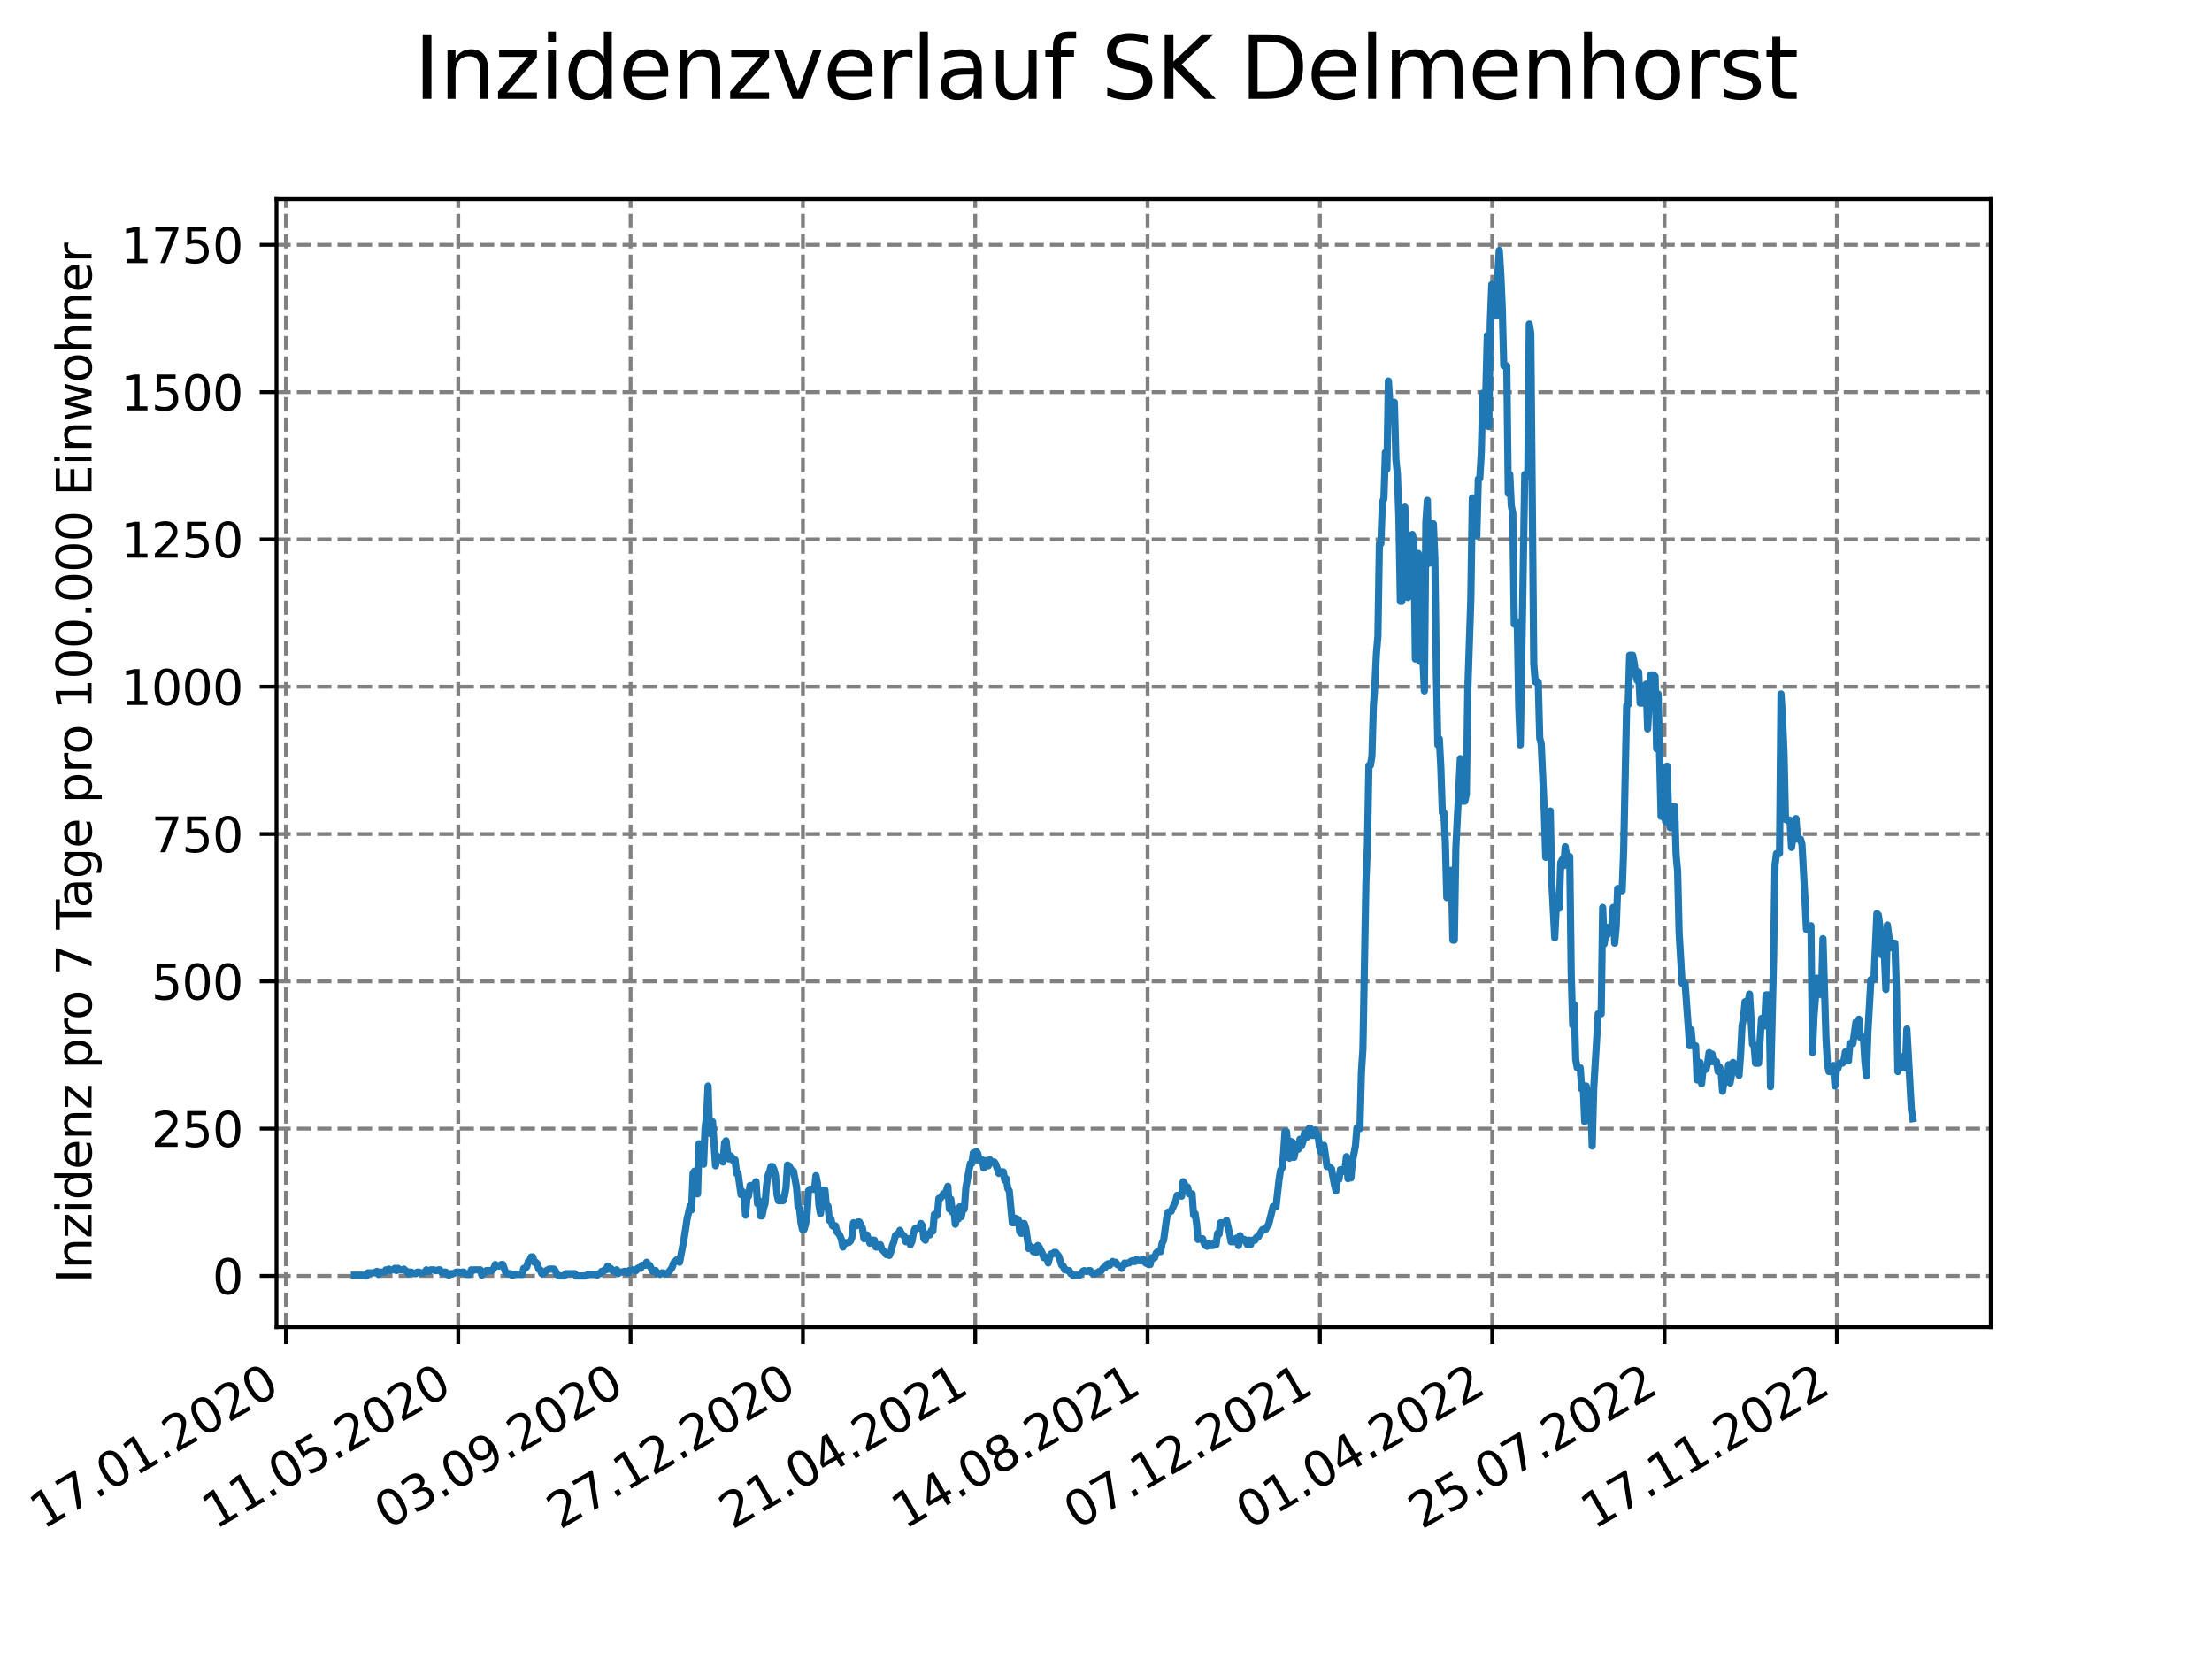 <?xml version="1.0" encoding="utf-8" standalone="no"?>
<!DOCTYPE svg PUBLIC "-//W3C//DTD SVG 1.1//EN"
  "http://www.w3.org/Graphics/SVG/1.1/DTD/svg11.dtd">
<svg xmlns:xlink="http://www.w3.org/1999/xlink" width="460.8pt" height="345.6pt" viewBox="0 0 460.8 345.6" xmlns="http://www.w3.org/2000/svg" version="1.1">
 <defs>
  <style type="text/css">*{stroke-linejoin: round; stroke-linecap: butt}</style>
 </defs>
 <g id="figure_1">
  <g id="patch_1">
   <path d="M 0 345.6 
L 460.8 345.6 
L 460.8 0 
L 0 0 
z
" style="fill: #ffffff"/>
  </g>
  <g id="axes_1">
   <g id="patch_2">
    <path d="M 57.6 276.48 
L 414.72 276.48 
L 414.72 41.472 
L 57.6 41.472 
z
" style="fill: #ffffff"/>
   </g>
   <g id="matplotlib.axis_1">
    <g id="xtick_1">
     <g id="line2d_1">
      <path d="M 59.564 276.48 
L 59.564 41.472 
" clip-path="url(#p2586e9c388)" style="fill: none; stroke-dasharray: 2.96,1.28; stroke-dashoffset: 0; stroke: #808080; stroke-width: 0.8"/>
     </g>
     <g id="line2d_2">
      <defs>
       <path id="me56060c964" d="M 0 0 
L 0 3.5 
" style="stroke: #000000; stroke-width: 0.8"/>
      </defs>
      <g>
       <use xlink:href="#me56060c964" x="59.564" y="276.48" style="stroke: #000000; stroke-width: 0.8"/>
      </g>
     </g>
     <g id="text_1">
      <!-- 17.01.2020 -->
      <g transform="translate(8.939 318.689) rotate(-30) scale(0.1 -0.1)">
       <defs>
        <path id="DejaVuSans-31" d="M 794 531 
L 1825 531 
L 1825 4091 
L 703 3866 
L 703 4441 
L 1819 4666 
L 2450 4666 
L 2450 531 
L 3481 531 
L 3481 0 
L 794 0 
L 794 531 
z
" transform="scale(0.016)"/>
        <path id="DejaVuSans-37" d="M 525 4666 
L 3525 4666 
L 3525 4397 
L 1831 0 
L 1172 0 
L 2766 4134 
L 525 4134 
L 525 4666 
z
" transform="scale(0.016)"/>
        <path id="DejaVuSans-2e" d="M 684 794 
L 1344 794 
L 1344 0 
L 684 0 
L 684 794 
z
" transform="scale(0.016)"/>
        <path id="DejaVuSans-30" d="M 2034 4250 
Q 1547 4250 1301 3770 
Q 1056 3291 1056 2328 
Q 1056 1369 1301 889 
Q 1547 409 2034 409 
Q 2525 409 2770 889 
Q 3016 1369 3016 2328 
Q 3016 3291 2770 3770 
Q 2525 4250 2034 4250 
z
M 2034 4750 
Q 2819 4750 3233 4129 
Q 3647 3509 3647 2328 
Q 3647 1150 3233 529 
Q 2819 -91 2034 -91 
Q 1250 -91 836 529 
Q 422 1150 422 2328 
Q 422 3509 836 4129 
Q 1250 4750 2034 4750 
z
" transform="scale(0.016)"/>
        <path id="DejaVuSans-32" d="M 1228 531 
L 3431 531 
L 3431 0 
L 469 0 
L 469 531 
Q 828 903 1448 1529 
Q 2069 2156 2228 2338 
Q 2531 2678 2651 2914 
Q 2772 3150 2772 3378 
Q 2772 3750 2511 3984 
Q 2250 4219 1831 4219 
Q 1534 4219 1204 4116 
Q 875 4013 500 3803 
L 500 4441 
Q 881 4594 1212 4672 
Q 1544 4750 1819 4750 
Q 2544 4750 2975 4387 
Q 3406 4025 3406 3419 
Q 3406 3131 3298 2873 
Q 3191 2616 2906 2266 
Q 2828 2175 2409 1742 
Q 1991 1309 1228 531 
z
" transform="scale(0.016)"/>
       </defs>
       <use xlink:href="#DejaVuSans-31"/>
       <use xlink:href="#DejaVuSans-37" x="63.623"/>
       <use xlink:href="#DejaVuSans-2e" x="127.246"/>
       <use xlink:href="#DejaVuSans-30" x="159.033"/>
       <use xlink:href="#DejaVuSans-31" x="222.656"/>
       <use xlink:href="#DejaVuSans-2e" x="286.279"/>
       <use xlink:href="#DejaVuSans-32" x="318.066"/>
       <use xlink:href="#DejaVuSans-30" x="381.689"/>
       <use xlink:href="#DejaVuSans-32" x="445.312"/>
       <use xlink:href="#DejaVuSans-30" x="508.936"/>
      </g>
     </g>
    </g>
    <g id="xtick_2">
     <g id="line2d_3">
      <path d="M 95.463 276.48 
L 95.463 41.472 
" clip-path="url(#p2586e9c388)" style="fill: none; stroke-dasharray: 2.96,1.28; stroke-dashoffset: 0; stroke: #808080; stroke-width: 0.8"/>
     </g>
     <g id="line2d_4">
      <g>
       <use xlink:href="#me56060c964" x="95.463" y="276.48" style="stroke: #000000; stroke-width: 0.8"/>
      </g>
     </g>
     <g id="text_2">
      <!-- 11.05.2020 -->
      <g transform="translate(44.838 318.689) rotate(-30) scale(0.1 -0.1)">
       <defs>
        <path id="DejaVuSans-35" d="M 691 4666 
L 3169 4666 
L 3169 4134 
L 1269 4134 
L 1269 2991 
Q 1406 3038 1543 3061 
Q 1681 3084 1819 3084 
Q 2600 3084 3056 2656 
Q 3513 2228 3513 1497 
Q 3513 744 3044 326 
Q 2575 -91 1722 -91 
Q 1428 -91 1123 -41 
Q 819 9 494 109 
L 494 744 
Q 775 591 1075 516 
Q 1375 441 1709 441 
Q 2250 441 2565 725 
Q 2881 1009 2881 1497 
Q 2881 1984 2565 2268 
Q 2250 2553 1709 2553 
Q 1456 2553 1204 2497 
Q 953 2441 691 2322 
L 691 4666 
z
" transform="scale(0.016)"/>
       </defs>
       <use xlink:href="#DejaVuSans-31"/>
       <use xlink:href="#DejaVuSans-31" x="63.623"/>
       <use xlink:href="#DejaVuSans-2e" x="127.246"/>
       <use xlink:href="#DejaVuSans-30" x="159.033"/>
       <use xlink:href="#DejaVuSans-35" x="222.656"/>
       <use xlink:href="#DejaVuSans-2e" x="286.279"/>
       <use xlink:href="#DejaVuSans-32" x="318.066"/>
       <use xlink:href="#DejaVuSans-30" x="381.689"/>
       <use xlink:href="#DejaVuSans-32" x="445.312"/>
       <use xlink:href="#DejaVuSans-30" x="508.936"/>
      </g>
     </g>
    </g>
    <g id="xtick_3">
     <g id="line2d_5">
      <path d="M 131.363 276.48 
L 131.363 41.472 
" clip-path="url(#p2586e9c388)" style="fill: none; stroke-dasharray: 2.96,1.28; stroke-dashoffset: 0; stroke: #808080; stroke-width: 0.8"/>
     </g>
     <g id="line2d_6">
      <g>
       <use xlink:href="#me56060c964" x="131.363" y="276.48" style="stroke: #000000; stroke-width: 0.8"/>
      </g>
     </g>
     <g id="text_3">
      <!-- 03.09.2020 -->
      <g transform="translate(80.737 318.689) rotate(-30) scale(0.1 -0.1)">
       <defs>
        <path id="DejaVuSans-33" d="M 2597 2516 
Q 3050 2419 3304 2112 
Q 3559 1806 3559 1356 
Q 3559 666 3084 287 
Q 2609 -91 1734 -91 
Q 1441 -91 1130 -33 
Q 819 25 488 141 
L 488 750 
Q 750 597 1062 519 
Q 1375 441 1716 441 
Q 2309 441 2620 675 
Q 2931 909 2931 1356 
Q 2931 1769 2642 2001 
Q 2353 2234 1838 2234 
L 1294 2234 
L 1294 2753 
L 1863 2753 
Q 2328 2753 2575 2939 
Q 2822 3125 2822 3475 
Q 2822 3834 2567 4026 
Q 2313 4219 1838 4219 
Q 1578 4219 1281 4162 
Q 984 4106 628 3988 
L 628 4550 
Q 988 4650 1302 4700 
Q 1616 4750 1894 4750 
Q 2613 4750 3031 4423 
Q 3450 4097 3450 3541 
Q 3450 3153 3228 2886 
Q 3006 2619 2597 2516 
z
" transform="scale(0.016)"/>
        <path id="DejaVuSans-39" d="M 703 97 
L 703 672 
Q 941 559 1184 500 
Q 1428 441 1663 441 
Q 2288 441 2617 861 
Q 2947 1281 2994 2138 
Q 2813 1869 2534 1725 
Q 2256 1581 1919 1581 
Q 1219 1581 811 2004 
Q 403 2428 403 3163 
Q 403 3881 828 4315 
Q 1253 4750 1959 4750 
Q 2769 4750 3195 4129 
Q 3622 3509 3622 2328 
Q 3622 1225 3098 567 
Q 2575 -91 1691 -91 
Q 1453 -91 1209 -44 
Q 966 3 703 97 
z
M 1959 2075 
Q 2384 2075 2632 2365 
Q 2881 2656 2881 3163 
Q 2881 3666 2632 3958 
Q 2384 4250 1959 4250 
Q 1534 4250 1286 3958 
Q 1038 3666 1038 3163 
Q 1038 2656 1286 2365 
Q 1534 2075 1959 2075 
z
" transform="scale(0.016)"/>
       </defs>
       <use xlink:href="#DejaVuSans-30"/>
       <use xlink:href="#DejaVuSans-33" x="63.623"/>
       <use xlink:href="#DejaVuSans-2e" x="127.246"/>
       <use xlink:href="#DejaVuSans-30" x="159.033"/>
       <use xlink:href="#DejaVuSans-39" x="222.656"/>
       <use xlink:href="#DejaVuSans-2e" x="286.279"/>
       <use xlink:href="#DejaVuSans-32" x="318.066"/>
       <use xlink:href="#DejaVuSans-30" x="381.689"/>
       <use xlink:href="#DejaVuSans-32" x="445.312"/>
       <use xlink:href="#DejaVuSans-30" x="508.936"/>
      </g>
     </g>
    </g>
    <g id="xtick_4">
     <g id="line2d_7">
      <path d="M 167.262 276.48 
L 167.262 41.472 
" clip-path="url(#p2586e9c388)" style="fill: none; stroke-dasharray: 2.96,1.28; stroke-dashoffset: 0; stroke: #808080; stroke-width: 0.8"/>
     </g>
     <g id="line2d_8">
      <g>
       <use xlink:href="#me56060c964" x="167.262" y="276.48" style="stroke: #000000; stroke-width: 0.8"/>
      </g>
     </g>
     <g id="text_4">
      <!-- 27.12.2020 -->
      <g transform="translate(116.637 318.689) rotate(-30) scale(0.1 -0.1)">
       <use xlink:href="#DejaVuSans-32"/>
       <use xlink:href="#DejaVuSans-37" x="63.623"/>
       <use xlink:href="#DejaVuSans-2e" x="127.246"/>
       <use xlink:href="#DejaVuSans-31" x="159.033"/>
       <use xlink:href="#DejaVuSans-32" x="222.656"/>
       <use xlink:href="#DejaVuSans-2e" x="286.279"/>
       <use xlink:href="#DejaVuSans-32" x="318.066"/>
       <use xlink:href="#DejaVuSans-30" x="381.689"/>
       <use xlink:href="#DejaVuSans-32" x="445.312"/>
       <use xlink:href="#DejaVuSans-30" x="508.936"/>
      </g>
     </g>
    </g>
    <g id="xtick_5">
     <g id="line2d_9">
      <path d="M 203.161 276.48 
L 203.161 41.472 
" clip-path="url(#p2586e9c388)" style="fill: none; stroke-dasharray: 2.96,1.28; stroke-dashoffset: 0; stroke: #808080; stroke-width: 0.8"/>
     </g>
     <g id="line2d_10">
      <g>
       <use xlink:href="#me56060c964" x="203.161" y="276.48" style="stroke: #000000; stroke-width: 0.8"/>
      </g>
     </g>
     <g id="text_5">
      <!-- 21.04.2021 -->
      <g transform="translate(152.536 318.689) rotate(-30) scale(0.1 -0.1)">
       <defs>
        <path id="DejaVuSans-34" d="M 2419 4116 
L 825 1625 
L 2419 1625 
L 2419 4116 
z
M 2253 4666 
L 3047 4666 
L 3047 1625 
L 3713 1625 
L 3713 1100 
L 3047 1100 
L 3047 0 
L 2419 0 
L 2419 1100 
L 313 1100 
L 313 1709 
L 2253 4666 
z
" transform="scale(0.016)"/>
       </defs>
       <use xlink:href="#DejaVuSans-32"/>
       <use xlink:href="#DejaVuSans-31" x="63.623"/>
       <use xlink:href="#DejaVuSans-2e" x="127.246"/>
       <use xlink:href="#DejaVuSans-30" x="159.033"/>
       <use xlink:href="#DejaVuSans-34" x="222.656"/>
       <use xlink:href="#DejaVuSans-2e" x="286.279"/>
       <use xlink:href="#DejaVuSans-32" x="318.066"/>
       <use xlink:href="#DejaVuSans-30" x="381.689"/>
       <use xlink:href="#DejaVuSans-32" x="445.312"/>
       <use xlink:href="#DejaVuSans-31" x="508.936"/>
      </g>
     </g>
    </g>
    <g id="xtick_6">
     <g id="line2d_11">
      <path d="M 239.061 276.48 
L 239.061 41.472 
" clip-path="url(#p2586e9c388)" style="fill: none; stroke-dasharray: 2.96,1.28; stroke-dashoffset: 0; stroke: #808080; stroke-width: 0.8"/>
     </g>
     <g id="line2d_12">
      <g>
       <use xlink:href="#me56060c964" x="239.061" y="276.48" style="stroke: #000000; stroke-width: 0.8"/>
      </g>
     </g>
     <g id="text_6">
      <!-- 14.08.2021 -->
      <g transform="translate(188.435 318.689) rotate(-30) scale(0.1 -0.1)">
       <defs>
        <path id="DejaVuSans-38" d="M 2034 2216 
Q 1584 2216 1326 1975 
Q 1069 1734 1069 1313 
Q 1069 891 1326 650 
Q 1584 409 2034 409 
Q 2484 409 2743 651 
Q 3003 894 3003 1313 
Q 3003 1734 2745 1975 
Q 2488 2216 2034 2216 
z
M 1403 2484 
Q 997 2584 770 2862 
Q 544 3141 544 3541 
Q 544 4100 942 4425 
Q 1341 4750 2034 4750 
Q 2731 4750 3128 4425 
Q 3525 4100 3525 3541 
Q 3525 3141 3298 2862 
Q 3072 2584 2669 2484 
Q 3125 2378 3379 2068 
Q 3634 1759 3634 1313 
Q 3634 634 3220 271 
Q 2806 -91 2034 -91 
Q 1263 -91 848 271 
Q 434 634 434 1313 
Q 434 1759 690 2068 
Q 947 2378 1403 2484 
z
M 1172 3481 
Q 1172 3119 1398 2916 
Q 1625 2713 2034 2713 
Q 2441 2713 2670 2916 
Q 2900 3119 2900 3481 
Q 2900 3844 2670 4047 
Q 2441 4250 2034 4250 
Q 1625 4250 1398 4047 
Q 1172 3844 1172 3481 
z
" transform="scale(0.016)"/>
       </defs>
       <use xlink:href="#DejaVuSans-31"/>
       <use xlink:href="#DejaVuSans-34" x="63.623"/>
       <use xlink:href="#DejaVuSans-2e" x="127.246"/>
       <use xlink:href="#DejaVuSans-30" x="159.033"/>
       <use xlink:href="#DejaVuSans-38" x="222.656"/>
       <use xlink:href="#DejaVuSans-2e" x="286.279"/>
       <use xlink:href="#DejaVuSans-32" x="318.066"/>
       <use xlink:href="#DejaVuSans-30" x="381.689"/>
       <use xlink:href="#DejaVuSans-32" x="445.312"/>
       <use xlink:href="#DejaVuSans-31" x="508.936"/>
      </g>
     </g>
    </g>
    <g id="xtick_7">
     <g id="line2d_13">
      <path d="M 274.96 276.48 
L 274.96 41.472 
" clip-path="url(#p2586e9c388)" style="fill: none; stroke-dasharray: 2.96,1.28; stroke-dashoffset: 0; stroke: #808080; stroke-width: 0.8"/>
     </g>
     <g id="line2d_14">
      <g>
       <use xlink:href="#me56060c964" x="274.96" y="276.48" style="stroke: #000000; stroke-width: 0.8"/>
      </g>
     </g>
     <g id="text_7">
      <!-- 07.12.2021 -->
      <g transform="translate(224.335 318.689) rotate(-30) scale(0.1 -0.1)">
       <use xlink:href="#DejaVuSans-30"/>
       <use xlink:href="#DejaVuSans-37" x="63.623"/>
       <use xlink:href="#DejaVuSans-2e" x="127.246"/>
       <use xlink:href="#DejaVuSans-31" x="159.033"/>
       <use xlink:href="#DejaVuSans-32" x="222.656"/>
       <use xlink:href="#DejaVuSans-2e" x="286.279"/>
       <use xlink:href="#DejaVuSans-32" x="318.066"/>
       <use xlink:href="#DejaVuSans-30" x="381.689"/>
       <use xlink:href="#DejaVuSans-32" x="445.312"/>
       <use xlink:href="#DejaVuSans-31" x="508.936"/>
      </g>
     </g>
    </g>
    <g id="xtick_8">
     <g id="line2d_15">
      <path d="M 310.859 276.48 
L 310.859 41.472 
" clip-path="url(#p2586e9c388)" style="fill: none; stroke-dasharray: 2.96,1.28; stroke-dashoffset: 0; stroke: #808080; stroke-width: 0.8"/>
     </g>
     <g id="line2d_16">
      <g>
       <use xlink:href="#me56060c964" x="310.859" y="276.48" style="stroke: #000000; stroke-width: 0.8"/>
      </g>
     </g>
     <g id="text_8">
      <!-- 01.04.2022 -->
      <g transform="translate(260.234 318.689) rotate(-30) scale(0.1 -0.1)">
       <use xlink:href="#DejaVuSans-30"/>
       <use xlink:href="#DejaVuSans-31" x="63.623"/>
       <use xlink:href="#DejaVuSans-2e" x="127.246"/>
       <use xlink:href="#DejaVuSans-30" x="159.033"/>
       <use xlink:href="#DejaVuSans-34" x="222.656"/>
       <use xlink:href="#DejaVuSans-2e" x="286.279"/>
       <use xlink:href="#DejaVuSans-32" x="318.066"/>
       <use xlink:href="#DejaVuSans-30" x="381.689"/>
       <use xlink:href="#DejaVuSans-32" x="445.312"/>
       <use xlink:href="#DejaVuSans-32" x="508.936"/>
      </g>
     </g>
    </g>
    <g id="xtick_9">
     <g id="line2d_17">
      <path d="M 346.758 276.48 
L 346.758 41.472 
" clip-path="url(#p2586e9c388)" style="fill: none; stroke-dasharray: 2.96,1.28; stroke-dashoffset: 0; stroke: #808080; stroke-width: 0.8"/>
     </g>
     <g id="line2d_18">
      <g>
       <use xlink:href="#me56060c964" x="346.758" y="276.48" style="stroke: #000000; stroke-width: 0.8"/>
      </g>
     </g>
     <g id="text_9">
      <!-- 25.07.2022 -->
      <g transform="translate(296.133 318.689) rotate(-30) scale(0.1 -0.1)">
       <use xlink:href="#DejaVuSans-32"/>
       <use xlink:href="#DejaVuSans-35" x="63.623"/>
       <use xlink:href="#DejaVuSans-2e" x="127.246"/>
       <use xlink:href="#DejaVuSans-30" x="159.033"/>
       <use xlink:href="#DejaVuSans-37" x="222.656"/>
       <use xlink:href="#DejaVuSans-2e" x="286.279"/>
       <use xlink:href="#DejaVuSans-32" x="318.066"/>
       <use xlink:href="#DejaVuSans-30" x="381.689"/>
       <use xlink:href="#DejaVuSans-32" x="445.312"/>
       <use xlink:href="#DejaVuSans-32" x="508.936"/>
      </g>
     </g>
    </g>
    <g id="xtick_10">
     <g id="line2d_19">
      <path d="M 382.658 276.48 
L 382.658 41.472 
" clip-path="url(#p2586e9c388)" style="fill: none; stroke-dasharray: 2.96,1.28; stroke-dashoffset: 0; stroke: #808080; stroke-width: 0.8"/>
     </g>
     <g id="line2d_20">
      <g>
       <use xlink:href="#me56060c964" x="382.658" y="276.48" style="stroke: #000000; stroke-width: 0.8"/>
      </g>
     </g>
     <g id="text_10">
      <!-- 17.11.2022 -->
      <g transform="translate(332.033 318.689) rotate(-30) scale(0.1 -0.1)">
       <use xlink:href="#DejaVuSans-31"/>
       <use xlink:href="#DejaVuSans-37" x="63.623"/>
       <use xlink:href="#DejaVuSans-2e" x="127.246"/>
       <use xlink:href="#DejaVuSans-31" x="159.033"/>
       <use xlink:href="#DejaVuSans-31" x="222.656"/>
       <use xlink:href="#DejaVuSans-2e" x="286.279"/>
       <use xlink:href="#DejaVuSans-32" x="318.066"/>
       <use xlink:href="#DejaVuSans-30" x="381.689"/>
       <use xlink:href="#DejaVuSans-32" x="445.312"/>
       <use xlink:href="#DejaVuSans-32" x="508.936"/>
      </g>
     </g>
    </g>
   </g>
   <g id="matplotlib.axis_2">
    <g id="ytick_1">
     <g id="line2d_21">
      <path d="M 57.6 265.798 
L 414.72 265.798 
" clip-path="url(#p2586e9c388)" style="fill: none; stroke-dasharray: 2.96,1.28; stroke-dashoffset: 0; stroke: #808080; stroke-width: 0.8"/>
     </g>
     <g id="line2d_22">
      <defs>
       <path id="md3ee00cd88" d="M 0 0 
L -3.5 0 
" style="stroke: #000000; stroke-width: 0.8"/>
      </defs>
      <g>
       <use xlink:href="#md3ee00cd88" x="57.6" y="265.798" style="stroke: #000000; stroke-width: 0.8"/>
      </g>
     </g>
     <g id="text_11">
      <!-- 0 -->
      <g transform="translate(44.237 269.597) scale(0.1 -0.1)">
       <use xlink:href="#DejaVuSans-30"/>
      </g>
     </g>
    </g>
    <g id="ytick_2">
     <g id="line2d_23">
      <path d="M 57.6 235.113 
L 414.72 235.113 
" clip-path="url(#p2586e9c388)" style="fill: none; stroke-dasharray: 2.96,1.28; stroke-dashoffset: 0; stroke: #808080; stroke-width: 0.8"/>
     </g>
     <g id="line2d_24">
      <g>
       <use xlink:href="#md3ee00cd88" x="57.6" y="235.113" style="stroke: #000000; stroke-width: 0.8"/>
      </g>
     </g>
     <g id="text_12">
      <!-- 250 -->
      <g transform="translate(31.512 238.912) scale(0.1 -0.1)">
       <use xlink:href="#DejaVuSans-32"/>
       <use xlink:href="#DejaVuSans-35" x="63.623"/>
       <use xlink:href="#DejaVuSans-30" x="127.246"/>
      </g>
     </g>
    </g>
    <g id="ytick_3">
     <g id="line2d_25">
      <path d="M 57.6 204.427 
L 414.72 204.427 
" clip-path="url(#p2586e9c388)" style="fill: none; stroke-dasharray: 2.96,1.28; stroke-dashoffset: 0; stroke: #808080; stroke-width: 0.8"/>
     </g>
     <g id="line2d_26">
      <g>
       <use xlink:href="#md3ee00cd88" x="57.6" y="204.427" style="stroke: #000000; stroke-width: 0.8"/>
      </g>
     </g>
     <g id="text_13">
      <!-- 500 -->
      <g transform="translate(31.512 208.227) scale(0.1 -0.1)">
       <use xlink:href="#DejaVuSans-35"/>
       <use xlink:href="#DejaVuSans-30" x="63.623"/>
       <use xlink:href="#DejaVuSans-30" x="127.246"/>
      </g>
     </g>
    </g>
    <g id="ytick_4">
     <g id="line2d_27">
      <path d="M 57.6 173.742 
L 414.72 173.742 
" clip-path="url(#p2586e9c388)" style="fill: none; stroke-dasharray: 2.96,1.28; stroke-dashoffset: 0; stroke: #808080; stroke-width: 0.8"/>
     </g>
     <g id="line2d_28">
      <g>
       <use xlink:href="#md3ee00cd88" x="57.6" y="173.742" style="stroke: #000000; stroke-width: 0.8"/>
      </g>
     </g>
     <g id="text_14">
      <!-- 750 -->
      <g transform="translate(31.512 177.542) scale(0.1 -0.1)">
       <use xlink:href="#DejaVuSans-37"/>
       <use xlink:href="#DejaVuSans-35" x="63.623"/>
       <use xlink:href="#DejaVuSans-30" x="127.246"/>
      </g>
     </g>
    </g>
    <g id="ytick_5">
     <g id="line2d_29">
      <path d="M 57.6 143.057 
L 414.72 143.057 
" clip-path="url(#p2586e9c388)" style="fill: none; stroke-dasharray: 2.96,1.28; stroke-dashoffset: 0; stroke: #808080; stroke-width: 0.8"/>
     </g>
     <g id="line2d_30">
      <g>
       <use xlink:href="#md3ee00cd88" x="57.6" y="143.057" style="stroke: #000000; stroke-width: 0.8"/>
      </g>
     </g>
     <g id="text_15">
      <!-- 1000 -->
      <g transform="translate(25.15 146.856) scale(0.1 -0.1)">
       <use xlink:href="#DejaVuSans-31"/>
       <use xlink:href="#DejaVuSans-30" x="63.623"/>
       <use xlink:href="#DejaVuSans-30" x="127.246"/>
       <use xlink:href="#DejaVuSans-30" x="190.869"/>
      </g>
     </g>
    </g>
    <g id="ytick_6">
     <g id="line2d_31">
      <path d="M 57.6 112.372 
L 414.72 112.372 
" clip-path="url(#p2586e9c388)" style="fill: none; stroke-dasharray: 2.96,1.28; stroke-dashoffset: 0; stroke: #808080; stroke-width: 0.8"/>
     </g>
     <g id="line2d_32">
      <g>
       <use xlink:href="#md3ee00cd88" x="57.6" y="112.372" style="stroke: #000000; stroke-width: 0.8"/>
      </g>
     </g>
     <g id="text_16">
      <!-- 1250 -->
      <g transform="translate(25.15 116.171) scale(0.1 -0.1)">
       <use xlink:href="#DejaVuSans-31"/>
       <use xlink:href="#DejaVuSans-32" x="63.623"/>
       <use xlink:href="#DejaVuSans-35" x="127.246"/>
       <use xlink:href="#DejaVuSans-30" x="190.869"/>
      </g>
     </g>
    </g>
    <g id="ytick_7">
     <g id="line2d_33">
      <path d="M 57.6 81.687 
L 414.72 81.687 
" clip-path="url(#p2586e9c388)" style="fill: none; stroke-dasharray: 2.96,1.28; stroke-dashoffset: 0; stroke: #808080; stroke-width: 0.8"/>
     </g>
     <g id="line2d_34">
      <g>
       <use xlink:href="#md3ee00cd88" x="57.6" y="81.687" style="stroke: #000000; stroke-width: 0.8"/>
      </g>
     </g>
     <g id="text_17">
      <!-- 1500 -->
      <g transform="translate(25.15 85.486) scale(0.1 -0.1)">
       <use xlink:href="#DejaVuSans-31"/>
       <use xlink:href="#DejaVuSans-35" x="63.623"/>
       <use xlink:href="#DejaVuSans-30" x="127.246"/>
       <use xlink:href="#DejaVuSans-30" x="190.869"/>
      </g>
     </g>
    </g>
    <g id="ytick_8">
     <g id="line2d_35">
      <path d="M 57.6 51.002 
L 414.72 51.002 
" clip-path="url(#p2586e9c388)" style="fill: none; stroke-dasharray: 2.96,1.28; stroke-dashoffset: 0; stroke: #808080; stroke-width: 0.8"/>
     </g>
     <g id="line2d_36">
      <g>
       <use xlink:href="#md3ee00cd88" x="57.6" y="51.002" style="stroke: #000000; stroke-width: 0.8"/>
      </g>
     </g>
     <g id="text_18">
      <!-- 1750 -->
      <g transform="translate(25.15 54.801) scale(0.1 -0.1)">
       <use xlink:href="#DejaVuSans-31"/>
       <use xlink:href="#DejaVuSans-37" x="63.623"/>
       <use xlink:href="#DejaVuSans-35" x="127.246"/>
       <use xlink:href="#DejaVuSans-30" x="190.869"/>
      </g>
     </g>
    </g>
    <g id="text_19">
     <!-- Inzidenz pro 7 Tage pro 100.000 Einwohner -->
     <g transform="translate(19.07 267.301) rotate(-90) scale(0.1 -0.1)">
      <defs>
       <path id="DejaVuSans-49" d="M 628 4666 
L 1259 4666 
L 1259 0 
L 628 0 
L 628 4666 
z
" transform="scale(0.016)"/>
       <path id="DejaVuSans-6e" d="M 3513 2113 
L 3513 0 
L 2938 0 
L 2938 2094 
Q 2938 2591 2744 2837 
Q 2550 3084 2163 3084 
Q 1697 3084 1428 2787 
Q 1159 2491 1159 1978 
L 1159 0 
L 581 0 
L 581 3500 
L 1159 3500 
L 1159 2956 
Q 1366 3272 1645 3428 
Q 1925 3584 2291 3584 
Q 2894 3584 3203 3211 
Q 3513 2838 3513 2113 
z
" transform="scale(0.016)"/>
       <path id="DejaVuSans-7a" d="M 353 3500 
L 3084 3500 
L 3084 2975 
L 922 459 
L 3084 459 
L 3084 0 
L 275 0 
L 275 525 
L 2438 3041 
L 353 3041 
L 353 3500 
z
" transform="scale(0.016)"/>
       <path id="DejaVuSans-69" d="M 603 3500 
L 1178 3500 
L 1178 0 
L 603 0 
L 603 3500 
z
M 603 4863 
L 1178 4863 
L 1178 4134 
L 603 4134 
L 603 4863 
z
" transform="scale(0.016)"/>
       <path id="DejaVuSans-64" d="M 2906 2969 
L 2906 4863 
L 3481 4863 
L 3481 0 
L 2906 0 
L 2906 525 
Q 2725 213 2448 61 
Q 2172 -91 1784 -91 
Q 1150 -91 751 415 
Q 353 922 353 1747 
Q 353 2572 751 3078 
Q 1150 3584 1784 3584 
Q 2172 3584 2448 3432 
Q 2725 3281 2906 2969 
z
M 947 1747 
Q 947 1113 1208 752 
Q 1469 391 1925 391 
Q 2381 391 2643 752 
Q 2906 1113 2906 1747 
Q 2906 2381 2643 2742 
Q 2381 3103 1925 3103 
Q 1469 3103 1208 2742 
Q 947 2381 947 1747 
z
" transform="scale(0.016)"/>
       <path id="DejaVuSans-65" d="M 3597 1894 
L 3597 1613 
L 953 1613 
Q 991 1019 1311 708 
Q 1631 397 2203 397 
Q 2534 397 2845 478 
Q 3156 559 3463 722 
L 3463 178 
Q 3153 47 2828 -22 
Q 2503 -91 2169 -91 
Q 1331 -91 842 396 
Q 353 884 353 1716 
Q 353 2575 817 3079 
Q 1281 3584 2069 3584 
Q 2775 3584 3186 3129 
Q 3597 2675 3597 1894 
z
M 3022 2063 
Q 3016 2534 2758 2815 
Q 2500 3097 2075 3097 
Q 1594 3097 1305 2825 
Q 1016 2553 972 2059 
L 3022 2063 
z
" transform="scale(0.016)"/>
       <path id="DejaVuSans-20" transform="scale(0.016)"/>
       <path id="DejaVuSans-70" d="M 1159 525 
L 1159 -1331 
L 581 -1331 
L 581 3500 
L 1159 3500 
L 1159 2969 
Q 1341 3281 1617 3432 
Q 1894 3584 2278 3584 
Q 2916 3584 3314 3078 
Q 3713 2572 3713 1747 
Q 3713 922 3314 415 
Q 2916 -91 2278 -91 
Q 1894 -91 1617 61 
Q 1341 213 1159 525 
z
M 3116 1747 
Q 3116 2381 2855 2742 
Q 2594 3103 2138 3103 
Q 1681 3103 1420 2742 
Q 1159 2381 1159 1747 
Q 1159 1113 1420 752 
Q 1681 391 2138 391 
Q 2594 391 2855 752 
Q 3116 1113 3116 1747 
z
" transform="scale(0.016)"/>
       <path id="DejaVuSans-72" d="M 2631 2963 
Q 2534 3019 2420 3045 
Q 2306 3072 2169 3072 
Q 1681 3072 1420 2755 
Q 1159 2438 1159 1844 
L 1159 0 
L 581 0 
L 581 3500 
L 1159 3500 
L 1159 2956 
Q 1341 3275 1631 3429 
Q 1922 3584 2338 3584 
Q 2397 3584 2469 3576 
Q 2541 3569 2628 3553 
L 2631 2963 
z
" transform="scale(0.016)"/>
       <path id="DejaVuSans-6f" d="M 1959 3097 
Q 1497 3097 1228 2736 
Q 959 2375 959 1747 
Q 959 1119 1226 758 
Q 1494 397 1959 397 
Q 2419 397 2687 759 
Q 2956 1122 2956 1747 
Q 2956 2369 2687 2733 
Q 2419 3097 1959 3097 
z
M 1959 3584 
Q 2709 3584 3137 3096 
Q 3566 2609 3566 1747 
Q 3566 888 3137 398 
Q 2709 -91 1959 -91 
Q 1206 -91 779 398 
Q 353 888 353 1747 
Q 353 2609 779 3096 
Q 1206 3584 1959 3584 
z
" transform="scale(0.016)"/>
       <path id="DejaVuSans-54" d="M -19 4666 
L 3928 4666 
L 3928 4134 
L 2272 4134 
L 2272 0 
L 1638 0 
L 1638 4134 
L -19 4134 
L -19 4666 
z
" transform="scale(0.016)"/>
       <path id="DejaVuSans-61" d="M 2194 1759 
Q 1497 1759 1228 1600 
Q 959 1441 959 1056 
Q 959 750 1161 570 
Q 1363 391 1709 391 
Q 2188 391 2477 730 
Q 2766 1069 2766 1631 
L 2766 1759 
L 2194 1759 
z
M 3341 1997 
L 3341 0 
L 2766 0 
L 2766 531 
Q 2569 213 2275 61 
Q 1981 -91 1556 -91 
Q 1019 -91 701 211 
Q 384 513 384 1019 
Q 384 1609 779 1909 
Q 1175 2209 1959 2209 
L 2766 2209 
L 2766 2266 
Q 2766 2663 2505 2880 
Q 2244 3097 1772 3097 
Q 1472 3097 1187 3025 
Q 903 2953 641 2809 
L 641 3341 
Q 956 3463 1253 3523 
Q 1550 3584 1831 3584 
Q 2591 3584 2966 3190 
Q 3341 2797 3341 1997 
z
" transform="scale(0.016)"/>
       <path id="DejaVuSans-67" d="M 2906 1791 
Q 2906 2416 2648 2759 
Q 2391 3103 1925 3103 
Q 1463 3103 1205 2759 
Q 947 2416 947 1791 
Q 947 1169 1205 825 
Q 1463 481 1925 481 
Q 2391 481 2648 825 
Q 2906 1169 2906 1791 
z
M 3481 434 
Q 3481 -459 3084 -895 
Q 2688 -1331 1869 -1331 
Q 1566 -1331 1297 -1286 
Q 1028 -1241 775 -1147 
L 775 -588 
Q 1028 -725 1275 -790 
Q 1522 -856 1778 -856 
Q 2344 -856 2625 -561 
Q 2906 -266 2906 331 
L 2906 616 
Q 2728 306 2450 153 
Q 2172 0 1784 0 
Q 1141 0 747 490 
Q 353 981 353 1791 
Q 353 2603 747 3093 
Q 1141 3584 1784 3584 
Q 2172 3584 2450 3431 
Q 2728 3278 2906 2969 
L 2906 3500 
L 3481 3500 
L 3481 434 
z
" transform="scale(0.016)"/>
       <path id="DejaVuSans-45" d="M 628 4666 
L 3578 4666 
L 3578 4134 
L 1259 4134 
L 1259 2753 
L 3481 2753 
L 3481 2222 
L 1259 2222 
L 1259 531 
L 3634 531 
L 3634 0 
L 628 0 
L 628 4666 
z
" transform="scale(0.016)"/>
       <path id="DejaVuSans-77" d="M 269 3500 
L 844 3500 
L 1563 769 
L 2278 3500 
L 2956 3500 
L 3675 769 
L 4391 3500 
L 4966 3500 
L 4050 0 
L 3372 0 
L 2619 2869 
L 1863 0 
L 1184 0 
L 269 3500 
z
" transform="scale(0.016)"/>
       <path id="DejaVuSans-68" d="M 3513 2113 
L 3513 0 
L 2938 0 
L 2938 2094 
Q 2938 2591 2744 2837 
Q 2550 3084 2163 3084 
Q 1697 3084 1428 2787 
Q 1159 2491 1159 1978 
L 1159 0 
L 581 0 
L 581 4863 
L 1159 4863 
L 1159 2956 
Q 1366 3272 1645 3428 
Q 1925 3584 2291 3584 
Q 2894 3584 3203 3211 
Q 3513 2838 3513 2113 
z
" transform="scale(0.016)"/>
      </defs>
      <use xlink:href="#DejaVuSans-49"/>
      <use xlink:href="#DejaVuSans-6e" x="29.492"/>
      <use xlink:href="#DejaVuSans-7a" x="92.871"/>
      <use xlink:href="#DejaVuSans-69" x="145.361"/>
      <use xlink:href="#DejaVuSans-64" x="173.145"/>
      <use xlink:href="#DejaVuSans-65" x="236.621"/>
      <use xlink:href="#DejaVuSans-6e" x="298.145"/>
      <use xlink:href="#DejaVuSans-7a" x="361.523"/>
      <use xlink:href="#DejaVuSans-20" x="414.014"/>
      <use xlink:href="#DejaVuSans-70" x="445.801"/>
      <use xlink:href="#DejaVuSans-72" x="509.277"/>
      <use xlink:href="#DejaVuSans-6f" x="548.141"/>
      <use xlink:href="#DejaVuSans-20" x="609.322"/>
      <use xlink:href="#DejaVuSans-37" x="641.109"/>
      <use xlink:href="#DejaVuSans-20" x="704.732"/>
      <use xlink:href="#DejaVuSans-54" x="736.52"/>
      <use xlink:href="#DejaVuSans-61" x="781.104"/>
      <use xlink:href="#DejaVuSans-67" x="842.383"/>
      <use xlink:href="#DejaVuSans-65" x="905.859"/>
      <use xlink:href="#DejaVuSans-20" x="967.383"/>
      <use xlink:href="#DejaVuSans-70" x="999.17"/>
      <use xlink:href="#DejaVuSans-72" x="1062.646"/>
      <use xlink:href="#DejaVuSans-6f" x="1101.51"/>
      <use xlink:href="#DejaVuSans-20" x="1162.691"/>
      <use xlink:href="#DejaVuSans-31" x="1194.479"/>
      <use xlink:href="#DejaVuSans-30" x="1258.102"/>
      <use xlink:href="#DejaVuSans-30" x="1321.725"/>
      <use xlink:href="#DejaVuSans-2e" x="1385.348"/>
      <use xlink:href="#DejaVuSans-30" x="1417.135"/>
      <use xlink:href="#DejaVuSans-30" x="1480.758"/>
      <use xlink:href="#DejaVuSans-30" x="1544.381"/>
      <use xlink:href="#DejaVuSans-20" x="1608.004"/>
      <use xlink:href="#DejaVuSans-45" x="1639.791"/>
      <use xlink:href="#DejaVuSans-69" x="1702.975"/>
      <use xlink:href="#DejaVuSans-6e" x="1730.758"/>
      <use xlink:href="#DejaVuSans-77" x="1794.137"/>
      <use xlink:href="#DejaVuSans-6f" x="1875.924"/>
      <use xlink:href="#DejaVuSans-68" x="1937.105"/>
      <use xlink:href="#DejaVuSans-6e" x="2000.484"/>
      <use xlink:href="#DejaVuSans-65" x="2063.863"/>
      <use xlink:href="#DejaVuSans-72" x="2125.387"/>
     </g>
    </g>
   </g>
   <g id="line2d_37">
    <path d="M 73.833 265.64 
L 75.706 265.64 
L 76.018 265.798 
L 76.33 265.798 
L 76.642 265.165 
L 77.891 265.165 
L 78.515 264.848 
L 78.827 265.481 
L 79.14 265.007 
L 80.076 265.007 
L 80.388 264.532 
L 80.7 264.69 
L 81.013 264.374 
L 81.325 264.69 
L 81.637 264.532 
L 81.949 264.532 
L 82.261 264.215 
L 82.573 264.69 
L 82.886 264.215 
L 83.198 264.532 
L 83.822 264.532 
L 84.134 264.374 
L 84.446 264.69 
L 84.759 264.848 
L 85.071 265.323 
L 85.383 265.007 
L 85.695 265.007 
L 86.319 265.323 
L 86.632 265.323 
L 86.944 265.007 
L 87.256 265.007 
L 87.568 265.165 
L 88.192 265.165 
L 88.505 265.007 
L 88.817 264.532 
L 89.129 264.848 
L 89.441 264.848 
L 89.753 264.532 
L 90.378 264.532 
L 90.69 264.69 
L 91.002 264.69 
L 91.314 264.532 
L 91.626 264.532 
L 91.938 265.007 
L 92.251 265.165 
L 92.563 265.007 
L 92.875 265.007 
L 93.187 265.481 
L 93.499 265.64 
L 93.811 265.323 
L 94.436 265.323 
L 95.06 265.007 
L 95.684 265.007 
L 95.997 265.165 
L 96.309 265.007 
L 96.621 265.007 
L 96.933 265.323 
L 97.245 265.481 
L 97.87 265.481 
L 98.182 264.532 
L 98.494 264.69 
L 98.806 264.532 
L 100.055 264.532 
L 100.367 265.64 
L 100.679 265.165 
L 100.991 265.165 
L 101.303 264.69 
L 102.552 264.69 
L 102.864 264.215 
L 103.177 263.424 
L 103.489 263.741 
L 104.113 263.741 
L 104.425 263.424 
L 104.737 263.424 
L 105.362 265.165 
L 105.674 265.323 
L 106.298 265.323 
L 106.61 265.64 
L 106.923 265.64 
L 107.235 265.481 
L 108.796 265.481 
L 109.108 264.215 
L 109.42 264.215 
L 109.732 263.899 
L 110.044 262.791 
L 110.356 262.633 
L 110.669 261.841 
L 110.981 261.841 
L 111.293 262.949 
L 111.605 262.949 
L 111.917 263.266 
L 112.229 264.374 
L 112.542 264.532 
L 112.854 265.323 
L 113.166 265.323 
L 113.478 265.165 
L 113.79 264.69 
L 114.415 264.374 
L 115.351 264.374 
L 115.663 264.69 
L 115.975 265.481 
L 116.6 265.798 
L 117.536 265.798 
L 117.848 265.323 
L 119.721 265.323 
L 120.034 265.798 
L 121.907 265.798 
L 122.531 265.481 
L 124.092 265.481 
L 124.404 265.64 
L 124.716 265.323 
L 125.028 265.323 
L 125.34 264.848 
L 125.653 264.848 
L 125.965 264.532 
L 126.277 264.532 
L 126.589 263.741 
L 126.901 264.215 
L 127.213 264.215 
L 127.526 264.69 
L 127.838 264.69 
L 128.15 265.007 
L 128.462 264.532 
L 128.774 265.323 
L 129.086 265.007 
L 129.711 265.007 
L 130.023 264.848 
L 130.335 264.848 
L 130.647 265.165 
L 130.959 265.165 
L 131.272 264.532 
L 131.896 264.532 
L 132.208 264.69 
L 132.52 264.69 
L 132.832 264.215 
L 133.145 264.057 
L 133.457 264.215 
L 133.769 263.582 
L 134.393 263.582 
L 134.705 262.949 
L 135.018 263.582 
L 135.33 263.582 
L 135.954 264.848 
L 136.266 264.69 
L 136.578 264.69 
L 136.891 265.323 
L 137.203 265.323 
L 137.515 265.481 
L 137.827 265.165 
L 138.139 265.165 
L 138.451 265.323 
L 139.076 265.323 
L 140.012 264.057 
L 140.324 263.107 
L 140.949 262.474 
L 141.261 262.474 
L 141.573 262.949 
L 142.51 258.043 
L 143.134 253.929 
L 143.758 251.238 
L 144.07 252.03 
L 144.383 244.433 
L 144.695 243.959 
L 145.319 248.706 
L 145.631 238.262 
L 146.256 239.686 
L 146.568 242.534 
L 146.88 234.938 
L 147.192 232.564 
L 147.504 226.234 
L 147.817 236.046 
L 148.129 236.204 
L 148.441 233.672 
L 149.065 242.851 
L 149.377 240.794 
L 149.69 241.427 
L 150.002 241.585 
L 150.314 241.427 
L 150.626 242.06 
L 150.938 238.103 
L 151.25 237.629 
L 151.563 240.161 
L 151.875 241.427 
L 152.187 240.794 
L 152.499 241.11 
L 152.811 241.901 
L 153.123 241.585 
L 153.436 244.433 
L 153.748 244.433 
L 154.372 248.865 
L 154.684 248.232 
L 154.996 248.865 
L 155.309 253.137 
L 155.621 249.339 
L 155.933 249.181 
L 156.245 246.966 
L 156.557 247.44 
L 156.869 247.124 
L 157.494 246.174 
L 157.806 250.764 
L 158.118 250.131 
L 158.43 253.296 
L 158.742 253.296 
L 159.055 251.713 
L 159.367 250.764 
L 159.679 246.966 
L 159.991 244.908 
L 160.303 244.117 
L 160.615 243.009 
L 160.928 243.009 
L 161.24 243.642 
L 161.552 244.908 
L 161.864 248.865 
L 162.176 250.131 
L 163.113 250.131 
L 163.425 249.181 
L 163.737 247.44 
L 164.049 242.693 
L 164.361 242.851 
L 164.986 243.959 
L 165.298 243.959 
L 165.922 247.282 
L 166.234 251.238 
L 166.547 251.713 
L 166.859 254.72 
L 167.171 256.144 
L 167.483 256.144 
L 167.795 255.037 
L 168.107 253.454 
L 168.42 248.073 
L 168.732 247.757 
L 169.668 247.757 
L 169.98 244.908 
L 170.293 246.491 
L 170.605 251.08 
L 170.917 252.821 
L 171.229 249.339 
L 171.541 247.915 
L 171.853 247.915 
L 172.166 251.555 
L 172.478 251.238 
L 172.79 254.245 
L 173.102 253.929 
L 173.414 255.353 
L 173.726 255.511 
L 174.039 255.353 
L 174.351 256.619 
L 174.663 256.936 
L 174.975 257.41 
L 175.287 258.202 
L 175.599 259.784 
L 175.912 258.835 
L 176.224 258.993 
L 176.536 258.835 
L 176.848 258.835 
L 177.16 258.518 
L 177.472 257.727 
L 177.785 254.72 
L 178.097 255.353 
L 178.409 255.353 
L 178.721 254.562 
L 179.033 254.562 
L 179.658 255.828 
L 179.97 258.043 
L 180.282 257.252 
L 180.594 257.252 
L 181.218 258.993 
L 181.531 258.36 
L 182.155 258.36 
L 182.467 259.784 
L 182.779 259.784 
L 183.091 259.468 
L 183.404 259.309 
L 183.716 260.259 
L 184.34 260.892 
L 184.652 261.367 
L 184.964 261.367 
L 185.277 261.525 
L 185.589 260.734 
L 185.901 259.468 
L 186.213 258.676 
L 186.525 257.41 
L 186.837 257.094 
L 187.15 257.094 
L 187.462 256.303 
L 187.774 256.936 
L 188.398 257.569 
L 188.71 258.676 
L 189.023 258.043 
L 189.335 258.043 
L 189.647 259.309 
L 189.959 258.676 
L 190.271 256.936 
L 190.583 255.986 
L 190.896 255.828 
L 191.52 255.828 
L 191.832 254.878 
L 192.144 255.353 
L 192.457 258.043 
L 192.769 258.36 
L 193.081 257.094 
L 193.393 257.252 
L 193.705 257.252 
L 194.017 256.303 
L 194.33 256.461 
L 194.642 252.979 
L 194.954 253.296 
L 195.266 253.137 
L 195.578 249.656 
L 195.89 249.656 
L 196.515 248.706 
L 196.827 249.023 
L 197.451 247.124 
L 197.763 251.871 
L 198.076 249.814 
L 198.388 252.504 
L 198.7 251.871 
L 199.012 255.037 
L 199.324 253.454 
L 199.636 253.929 
L 199.949 251.397 
L 200.261 253.454 
L 200.573 251.713 
L 200.885 251.871 
L 201.197 247.44 
L 202.134 242.376 
L 202.446 242.376 
L 202.758 240.161 
L 203.07 240.635 
L 203.382 239.844 
L 203.695 240.319 
L 204.007 241.743 
L 204.319 241.585 
L 204.631 241.585 
L 204.943 243.326 
L 205.255 242.06 
L 205.568 241.743 
L 205.88 242.851 
L 206.192 241.585 
L 206.504 242.218 
L 206.816 242.218 
L 207.128 242.06 
L 207.441 242.534 
L 208.065 244.433 
L 208.377 244.117 
L 209.001 244.117 
L 209.314 245.858 
L 209.626 245.541 
L 209.938 247.599 
L 210.25 248.073 
L 210.874 254.72 
L 211.187 254.72 
L 211.499 253.77 
L 212.123 254.087 
L 212.435 256.619 
L 212.747 256.936 
L 213.06 254.878 
L 213.372 254.878 
L 213.684 255.828 
L 214.308 260.101 
L 214.62 259.626 
L 214.933 259.784 
L 215.245 260.734 
L 215.557 260.734 
L 215.869 260.892 
L 216.181 259.468 
L 216.493 259.784 
L 217.118 261.05 
L 217.43 262 
L 217.742 262 
L 218.054 261.841 
L 218.366 263.107 
L 218.679 261.841 
L 218.991 261.208 
L 219.303 261.208 
L 219.615 260.892 
L 219.927 260.892 
L 220.552 261.683 
L 221.176 263.582 
L 221.488 263.741 
L 221.8 264.532 
L 222.112 264.532 
L 222.425 264.69 
L 222.737 264.69 
L 223.049 265.323 
L 223.361 265.481 
L 223.673 265.798 
L 223.985 265.64 
L 224.922 265.64 
L 225.546 264.848 
L 225.858 264.69 
L 226.171 264.848 
L 226.483 264.848 
L 226.795 264.69 
L 227.107 264.69 
L 227.419 265.165 
L 227.731 265.323 
L 228.044 265.323 
L 228.356 265.165 
L 228.668 265.165 
L 228.98 264.848 
L 229.292 264.848 
L 229.917 264.057 
L 230.229 264.057 
L 230.541 263.424 
L 230.853 263.266 
L 231.165 263.582 
L 231.79 262.791 
L 232.102 263.107 
L 232.414 262.949 
L 232.726 263.424 
L 233.35 263.741 
L 233.663 264.215 
L 234.287 263.107 
L 234.599 263.266 
L 234.911 263.107 
L 235.223 263.107 
L 235.536 262.791 
L 235.848 262.633 
L 236.16 262.791 
L 236.472 262.791 
L 236.784 262.316 
L 237.097 262.633 
L 237.721 262.633 
L 238.033 262.316 
L 238.345 262.474 
L 238.657 263.107 
L 239.282 263.424 
L 239.594 263.424 
L 239.906 262 
L 240.218 262.158 
L 240.53 262 
L 240.843 261.05 
L 241.155 260.734 
L 241.779 260.734 
L 242.091 258.993 
L 242.403 258.36 
L 243.028 253.77 
L 243.34 252.504 
L 243.652 252.504 
L 243.964 252.346 
L 244.589 250.922 
L 244.901 250.289 
L 245.213 249.023 
L 245.837 249.023 
L 246.149 249.181 
L 246.462 246.174 
L 246.774 246.649 
L 247.086 247.599 
L 247.398 247.282 
L 247.71 248.706 
L 248.335 248.706 
L 248.647 253.137 
L 248.959 252.821 
L 249.271 254.878 
L 249.583 258.202 
L 249.895 258.043 
L 250.52 258.043 
L 250.832 258.993 
L 251.144 259.468 
L 251.456 259.626 
L 251.768 258.993 
L 252.081 259.468 
L 252.705 259.468 
L 253.017 258.835 
L 253.329 259.309 
L 253.641 256.936 
L 253.954 257.094 
L 254.266 254.72 
L 254.89 254.72 
L 255.202 254.878 
L 255.514 254.245 
L 256.139 256.936 
L 256.451 258.676 
L 257.075 258.676 
L 257.387 258.043 
L 257.7 257.885 
L 258.012 259.468 
L 258.324 257.41 
L 258.636 258.202 
L 259.26 258.202 
L 259.885 259.309 
L 260.197 258.36 
L 260.509 259.309 
L 260.821 258.36 
L 261.446 258.36 
L 261.758 257.727 
L 262.07 257.727 
L 263.006 256.144 
L 263.631 256.144 
L 263.943 255.511 
L 264.255 255.195 
L 265.192 251.397 
L 265.816 251.397 
L 266.44 245.858 
L 266.752 243.8 
L 267.065 243.326 
L 267.377 240.477 
L 267.689 235.729 
L 268.001 235.729 
L 268.313 239.369 
L 268.625 241.268 
L 268.938 237.787 
L 269.25 237.945 
L 269.562 241.11 
L 269.874 239.528 
L 270.186 239.528 
L 270.498 239.369 
L 270.811 237.312 
L 271.123 238.736 
L 271.435 237.787 
L 271.747 236.046 
L 272.059 236.837 
L 272.371 236.837 
L 272.684 235.096 
L 272.996 235.096 
L 273.308 236.521 
L 273.62 236.521 
L 273.932 235.413 
L 274.244 236.521 
L 274.557 236.521 
L 274.869 238.895 
L 275.181 240.002 
L 275.493 239.528 
L 275.805 238.578 
L 276.43 243.009 
L 276.742 243.009 
L 277.054 243.167 
L 277.366 243.484 
L 277.99 246.807 
L 278.303 248.073 
L 278.615 245.699 
L 278.927 245.699 
L 279.239 243.642 
L 279.551 244.117 
L 279.863 243.642 
L 280.176 243.642 
L 280.488 240.952 
L 280.8 245.541 
L 281.112 245.383 
L 281.424 245.383 
L 281.737 241.901 
L 282.361 238.736 
L 282.673 234.938 
L 282.985 234.938 
L 283.297 235.096 
L 283.61 223.386 
L 283.922 218.48 
L 284.546 183.664 
L 284.858 176.226 
L 285.17 159.451 
L 285.483 159.451 
L 285.795 157.552 
L 286.107 146.949 
L 286.419 142.676 
L 286.731 136.187 
L 287.043 132.547 
L 287.356 113.24 
L 287.668 113.24 
L 287.98 104.536 
L 288.292 103.903 
L 288.604 94.25 
L 288.916 97.731 
L 289.229 79.374 
L 289.541 84.122 
L 289.853 84.122 
L 290.165 87.287 
L 290.477 83.805 
L 290.789 95.674 
L 291.102 98.839 
L 291.414 107.86 
L 291.726 125.268 
L 292.038 125.268 
L 292.662 105.644 
L 292.975 118.305 
L 293.287 124.477 
L 293.599 113.399 
L 293.911 111.5 
L 294.223 111.341 
L 294.535 112.607 
L 294.848 137.295 
L 295.472 115.298 
L 295.784 137.77 
L 296.096 136.82 
L 296.408 136.979 
L 296.721 143.942 
L 297.033 108.809 
L 297.345 104.22 
L 297.657 117.355 
L 297.969 116.247 
L 298.281 109.126 
L 298.594 109.126 
L 298.906 116.406 
L 299.218 140.144 
L 299.53 155.178 
L 299.842 153.912 
L 300.154 159.926 
L 300.467 169.263 
L 300.779 169.263 
L 301.091 175.434 
L 301.403 186.987 
L 301.715 184.93 
L 302.027 186.038 
L 302.34 181.29 
L 302.652 195.849 
L 302.964 195.849 
L 303.276 176.701 
L 303.9 164.357 
L 304.213 158.026 
L 304.525 166.889 
L 305.149 166.889 
L 305.461 165.464 
L 305.773 143.625 
L 306.398 124.793 
L 306.71 103.745 
L 307.334 103.745 
L 307.646 111.658 
L 307.959 99.789 
L 308.271 99.631 
L 308.583 94.25 
L 308.895 81.906 
L 309.519 81.906 
L 309.832 69.879 
L 310.144 88.869 
L 310.456 67.188 
L 310.768 59.276 
L 311.08 65.764 
L 311.705 65.764 
L 312.017 57.218 
L 312.329 52.154 
L 312.641 57.06 
L 312.953 64.34 
L 313.265 76.209 
L 313.89 76.209 
L 314.202 102.796 
L 314.514 98.839 
L 314.826 105.328 
L 315.138 106.91 
L 315.451 130.015 
L 316.075 129.699 
L 316.387 147.423 
L 316.699 155.178 
L 317.636 98.839 
L 318.26 99.156 
L 318.572 67.505 
L 318.884 69.404 
L 319.509 138.245 
L 319.821 142.043 
L 320.445 142.043 
L 320.757 153.754 
L 321.07 155.02 
L 321.694 168.788 
L 322.006 178.6 
L 322.63 178.283 
L 322.943 168.946 
L 323.255 183.505 
L 323.879 195.375 
L 324.191 188.886 
L 324.816 189.203 
L 325.128 179.707 
L 325.44 179.074 
L 325.752 180.34 
L 326.064 176.384 
L 326.377 178.441 
L 327.001 178.441 
L 327.313 202.654 
L 327.625 213.574 
L 327.937 209.301 
L 328.25 220.695 
L 328.562 222.436 
L 329.186 222.436 
L 329.498 226.867 
L 329.81 226.076 
L 330.123 233.672 
L 330.435 226.234 
L 330.747 228.608 
L 331.371 228.608 
L 331.683 238.736 
L 331.996 226.867 
L 332.932 211.2 
L 333.556 211.2 
L 333.869 189.044 
L 334.181 196.641 
L 334.493 194.583 
L 334.805 194.742 
L 335.117 193.159 
L 335.742 193.159 
L 336.054 189.044 
L 336.366 196.482 
L 336.678 193.159 
L 336.99 185.088 
L 337.302 185.563 
L 337.927 185.563 
L 338.239 177.175 
L 338.863 146.949 
L 339.175 146.79 
L 339.488 136.504 
L 340.112 136.504 
L 340.424 138.086 
L 340.736 140.46 
L 341.048 141.726 
L 341.361 139.985 
L 341.673 146.474 
L 342.297 146.474 
L 342.609 145.524 
L 342.921 142.518 
L 343.234 151.855 
L 343.858 140.618 
L 344.482 140.618 
L 344.794 140.935 
L 345.107 155.969 
L 345.419 144.575 
L 346.043 170.054 
L 346.667 170.054 
L 346.98 171.162 
L 347.292 159.609 
L 347.604 169.579 
L 347.916 172.428 
L 348.228 167.997 
L 348.853 167.997 
L 349.165 178.125 
L 349.477 181.448 
L 349.789 194.267 
L 350.413 204.87 
L 351.038 204.87 
L 351.974 217.847 
L 352.286 214.523 
L 352.599 217.847 
L 353.223 217.847 
L 353.535 224.968 
L 354.159 221.328 
L 354.472 225.759 
L 354.784 222.753 
L 355.408 222.753 
L 355.72 221.487 
L 356.032 219.271 
L 356.345 221.17 
L 356.657 219.587 
L 356.969 221.17 
L 357.593 221.17 
L 357.905 223.227 
L 358.218 222.278 
L 358.53 223.227 
L 358.842 227.342 
L 359.154 225.285 
L 359.778 225.285 
L 360.091 221.803 
L 360.403 225.601 
L 360.715 223.86 
L 361.027 221.328 
L 361.339 222.911 
L 361.964 222.911 
L 362.276 224.019 
L 362.588 219.746 
L 362.9 213.732 
L 363.212 211.991 
L 363.524 208.668 
L 364.149 208.668 
L 364.461 207.085 
L 365.085 217.53 
L 365.397 217.688 
L 365.71 221.487 
L 366.334 221.487 
L 366.958 212.15 
L 367.27 212.624 
L 367.583 213.732 
L 367.895 207.244 
L 368.519 207.244 
L 368.831 226.392 
L 369.456 200.122 
L 369.768 180.182 
L 370.08 177.808 
L 370.704 177.808 
L 371.017 144.575 
L 371.329 149.639 
L 371.641 156.76 
L 371.953 170.687 
L 372.265 170.845 
L 372.89 170.845 
L 373.202 176.542 
L 374.138 170.529 
L 374.45 174.801 
L 375.075 174.801 
L 375.387 175.909 
L 376.011 187.462 
L 376.323 193.634 
L 376.636 193.001 
L 376.948 193.001 
L 377.26 192.842 
L 377.572 219.271 
L 377.884 211.833 
L 378.509 203.762 
L 378.821 207.085 
L 379.133 207.085 
L 379.445 207.244 
L 379.757 195.533 
L 380.382 216.264 
L 380.694 221.645 
L 381.006 223.227 
L 381.63 223.227 
L 381.942 221.961 
L 382.255 226.234 
L 382.567 222.911 
L 382.879 222.594 
L 383.191 221.487 
L 383.815 221.487 
L 384.128 220.854 
L 384.44 219.113 
L 385.064 221.012 
L 385.376 217.372 
L 386.001 217.372 
L 386.625 212.941 
L 386.937 214.365 
L 387.249 212.308 
L 387.561 216.106 
L 388.186 216.106 
L 388.498 221.17 
L 388.81 224.177 
L 389.122 214.998 
L 389.747 204.079 
L 390.371 204.079 
L 390.995 190.31 
L 391.307 190.627 
L 391.62 193.001 
L 391.932 198.856 
L 392.556 198.856 
L 392.868 206.136 
L 393.18 192.684 
L 393.805 197.432 
L 394.117 196.482 
L 394.741 196.482 
L 395.053 206.136 
L 395.366 223.227 
L 395.678 219.904 
L 396.302 222.436 
L 396.926 222.436 
L 397.239 214.365 
L 398.175 231.14 
L 398.487 233.039 
L 398.487 233.039 
" clip-path="url(#p2586e9c388)" style="fill: none; stroke: #1f77b4; stroke-width: 1.5; stroke-linecap: square"/>
   </g>
   <g id="patch_3">
    <path d="M 57.6 276.48 
L 57.6 41.472 
" style="fill: none; stroke: #000000; stroke-width: 0.8; stroke-linejoin: miter; stroke-linecap: square"/>
   </g>
   <g id="patch_4">
    <path d="M 414.72 276.48 
L 414.72 41.472 
" style="fill: none; stroke: #000000; stroke-width: 0.8; stroke-linejoin: miter; stroke-linecap: square"/>
   </g>
   <g id="patch_5">
    <path d="M 57.6 276.48 
L 414.72 276.48 
" style="fill: none; stroke: #000000; stroke-width: 0.8; stroke-linejoin: miter; stroke-linecap: square"/>
   </g>
   <g id="patch_6">
    <path d="M 57.6 41.472 
L 414.72 41.472 
" style="fill: none; stroke: #000000; stroke-width: 0.8; stroke-linejoin: miter; stroke-linecap: square"/>
   </g>
  </g>
  <g id="text_20">
   <!-- Inzidenzverlauf SK Delmenhorst -->
   <g transform="translate(86.247 20.589) scale(0.18 -0.18)">
    <defs>
     <path id="DejaVuSans-76" d="M 191 3500 
L 800 3500 
L 1894 563 
L 2988 3500 
L 3597 3500 
L 2284 0 
L 1503 0 
L 191 3500 
z
" transform="scale(0.016)"/>
     <path id="DejaVuSans-6c" d="M 603 4863 
L 1178 4863 
L 1178 0 
L 603 0 
L 603 4863 
z
" transform="scale(0.016)"/>
     <path id="DejaVuSans-75" d="M 544 1381 
L 544 3500 
L 1119 3500 
L 1119 1403 
Q 1119 906 1312 657 
Q 1506 409 1894 409 
Q 2359 409 2629 706 
Q 2900 1003 2900 1516 
L 2900 3500 
L 3475 3500 
L 3475 0 
L 2900 0 
L 2900 538 
Q 2691 219 2414 64 
Q 2138 -91 1772 -91 
Q 1169 -91 856 284 
Q 544 659 544 1381 
z
M 1991 3584 
L 1991 3584 
z
" transform="scale(0.016)"/>
     <path id="DejaVuSans-66" d="M 2375 4863 
L 2375 4384 
L 1825 4384 
Q 1516 4384 1395 4259 
Q 1275 4134 1275 3809 
L 1275 3500 
L 2222 3500 
L 2222 3053 
L 1275 3053 
L 1275 0 
L 697 0 
L 697 3053 
L 147 3053 
L 147 3500 
L 697 3500 
L 697 3744 
Q 697 4328 969 4595 
Q 1241 4863 1831 4863 
L 2375 4863 
z
" transform="scale(0.016)"/>
     <path id="DejaVuSans-53" d="M 3425 4513 
L 3425 3897 
Q 3066 4069 2747 4153 
Q 2428 4238 2131 4238 
Q 1616 4238 1336 4038 
Q 1056 3838 1056 3469 
Q 1056 3159 1242 3001 
Q 1428 2844 1947 2747 
L 2328 2669 
Q 3034 2534 3370 2195 
Q 3706 1856 3706 1288 
Q 3706 609 3251 259 
Q 2797 -91 1919 -91 
Q 1588 -91 1214 -16 
Q 841 59 441 206 
L 441 856 
Q 825 641 1194 531 
Q 1563 422 1919 422 
Q 2459 422 2753 634 
Q 3047 847 3047 1241 
Q 3047 1584 2836 1778 
Q 2625 1972 2144 2069 
L 1759 2144 
Q 1053 2284 737 2584 
Q 422 2884 422 3419 
Q 422 4038 858 4394 
Q 1294 4750 2059 4750 
Q 2388 4750 2728 4690 
Q 3069 4631 3425 4513 
z
" transform="scale(0.016)"/>
     <path id="DejaVuSans-4b" d="M 628 4666 
L 1259 4666 
L 1259 2694 
L 3353 4666 
L 4166 4666 
L 1850 2491 
L 4331 0 
L 3500 0 
L 1259 2247 
L 1259 0 
L 628 0 
L 628 4666 
z
" transform="scale(0.016)"/>
     <path id="DejaVuSans-44" d="M 1259 4147 
L 1259 519 
L 2022 519 
Q 2988 519 3436 956 
Q 3884 1394 3884 2338 
Q 3884 3275 3436 3711 
Q 2988 4147 2022 4147 
L 1259 4147 
z
M 628 4666 
L 1925 4666 
Q 3281 4666 3915 4102 
Q 4550 3538 4550 2338 
Q 4550 1131 3912 565 
Q 3275 0 1925 0 
L 628 0 
L 628 4666 
z
" transform="scale(0.016)"/>
     <path id="DejaVuSans-6d" d="M 3328 2828 
Q 3544 3216 3844 3400 
Q 4144 3584 4550 3584 
Q 5097 3584 5394 3201 
Q 5691 2819 5691 2113 
L 5691 0 
L 5113 0 
L 5113 2094 
Q 5113 2597 4934 2840 
Q 4756 3084 4391 3084 
Q 3944 3084 3684 2787 
Q 3425 2491 3425 1978 
L 3425 0 
L 2847 0 
L 2847 2094 
Q 2847 2600 2669 2842 
Q 2491 3084 2119 3084 
Q 1678 3084 1418 2786 
Q 1159 2488 1159 1978 
L 1159 0 
L 581 0 
L 581 3500 
L 1159 3500 
L 1159 2956 
Q 1356 3278 1631 3431 
Q 1906 3584 2284 3584 
Q 2666 3584 2933 3390 
Q 3200 3197 3328 2828 
z
" transform="scale(0.016)"/>
     <path id="DejaVuSans-73" d="M 2834 3397 
L 2834 2853 
Q 2591 2978 2328 3040 
Q 2066 3103 1784 3103 
Q 1356 3103 1142 2972 
Q 928 2841 928 2578 
Q 928 2378 1081 2264 
Q 1234 2150 1697 2047 
L 1894 2003 
Q 2506 1872 2764 1633 
Q 3022 1394 3022 966 
Q 3022 478 2636 193 
Q 2250 -91 1575 -91 
Q 1294 -91 989 -36 
Q 684 19 347 128 
L 347 722 
Q 666 556 975 473 
Q 1284 391 1588 391 
Q 1994 391 2212 530 
Q 2431 669 2431 922 
Q 2431 1156 2273 1281 
Q 2116 1406 1581 1522 
L 1381 1569 
Q 847 1681 609 1914 
Q 372 2147 372 2553 
Q 372 3047 722 3315 
Q 1072 3584 1716 3584 
Q 2034 3584 2315 3537 
Q 2597 3491 2834 3397 
z
" transform="scale(0.016)"/>
     <path id="DejaVuSans-74" d="M 1172 4494 
L 1172 3500 
L 2356 3500 
L 2356 3053 
L 1172 3053 
L 1172 1153 
Q 1172 725 1289 603 
Q 1406 481 1766 481 
L 2356 481 
L 2356 0 
L 1766 0 
Q 1100 0 847 248 
Q 594 497 594 1153 
L 594 3053 
L 172 3053 
L 172 3500 
L 594 3500 
L 594 4494 
L 1172 4494 
z
" transform="scale(0.016)"/>
    </defs>
    <use xlink:href="#DejaVuSans-49"/>
    <use xlink:href="#DejaVuSans-6e" x="29.492"/>
    <use xlink:href="#DejaVuSans-7a" x="92.871"/>
    <use xlink:href="#DejaVuSans-69" x="145.361"/>
    <use xlink:href="#DejaVuSans-64" x="173.145"/>
    <use xlink:href="#DejaVuSans-65" x="236.621"/>
    <use xlink:href="#DejaVuSans-6e" x="298.145"/>
    <use xlink:href="#DejaVuSans-7a" x="361.523"/>
    <use xlink:href="#DejaVuSans-76" x="414.014"/>
    <use xlink:href="#DejaVuSans-65" x="473.193"/>
    <use xlink:href="#DejaVuSans-72" x="534.717"/>
    <use xlink:href="#DejaVuSans-6c" x="575.83"/>
    <use xlink:href="#DejaVuSans-61" x="603.613"/>
    <use xlink:href="#DejaVuSans-75" x="664.893"/>
    <use xlink:href="#DejaVuSans-66" x="728.271"/>
    <use xlink:href="#DejaVuSans-20" x="763.477"/>
    <use xlink:href="#DejaVuSans-53" x="795.264"/>
    <use xlink:href="#DejaVuSans-4b" x="858.74"/>
    <use xlink:href="#DejaVuSans-20" x="924.316"/>
    <use xlink:href="#DejaVuSans-44" x="956.104"/>
    <use xlink:href="#DejaVuSans-65" x="1033.105"/>
    <use xlink:href="#DejaVuSans-6c" x="1094.629"/>
    <use xlink:href="#DejaVuSans-6d" x="1122.412"/>
    <use xlink:href="#DejaVuSans-65" x="1219.824"/>
    <use xlink:href="#DejaVuSans-6e" x="1281.348"/>
    <use xlink:href="#DejaVuSans-68" x="1344.727"/>
    <use xlink:href="#DejaVuSans-6f" x="1408.105"/>
    <use xlink:href="#DejaVuSans-72" x="1469.287"/>
    <use xlink:href="#DejaVuSans-73" x="1510.4"/>
    <use xlink:href="#DejaVuSans-74" x="1562.5"/>
   </g>
  </g>
 </g>
 <defs>
  <clipPath id="p2586e9c388">
   <rect x="57.6" y="41.472" width="357.12" height="235.008"/>
  </clipPath>
 </defs>
</svg>
